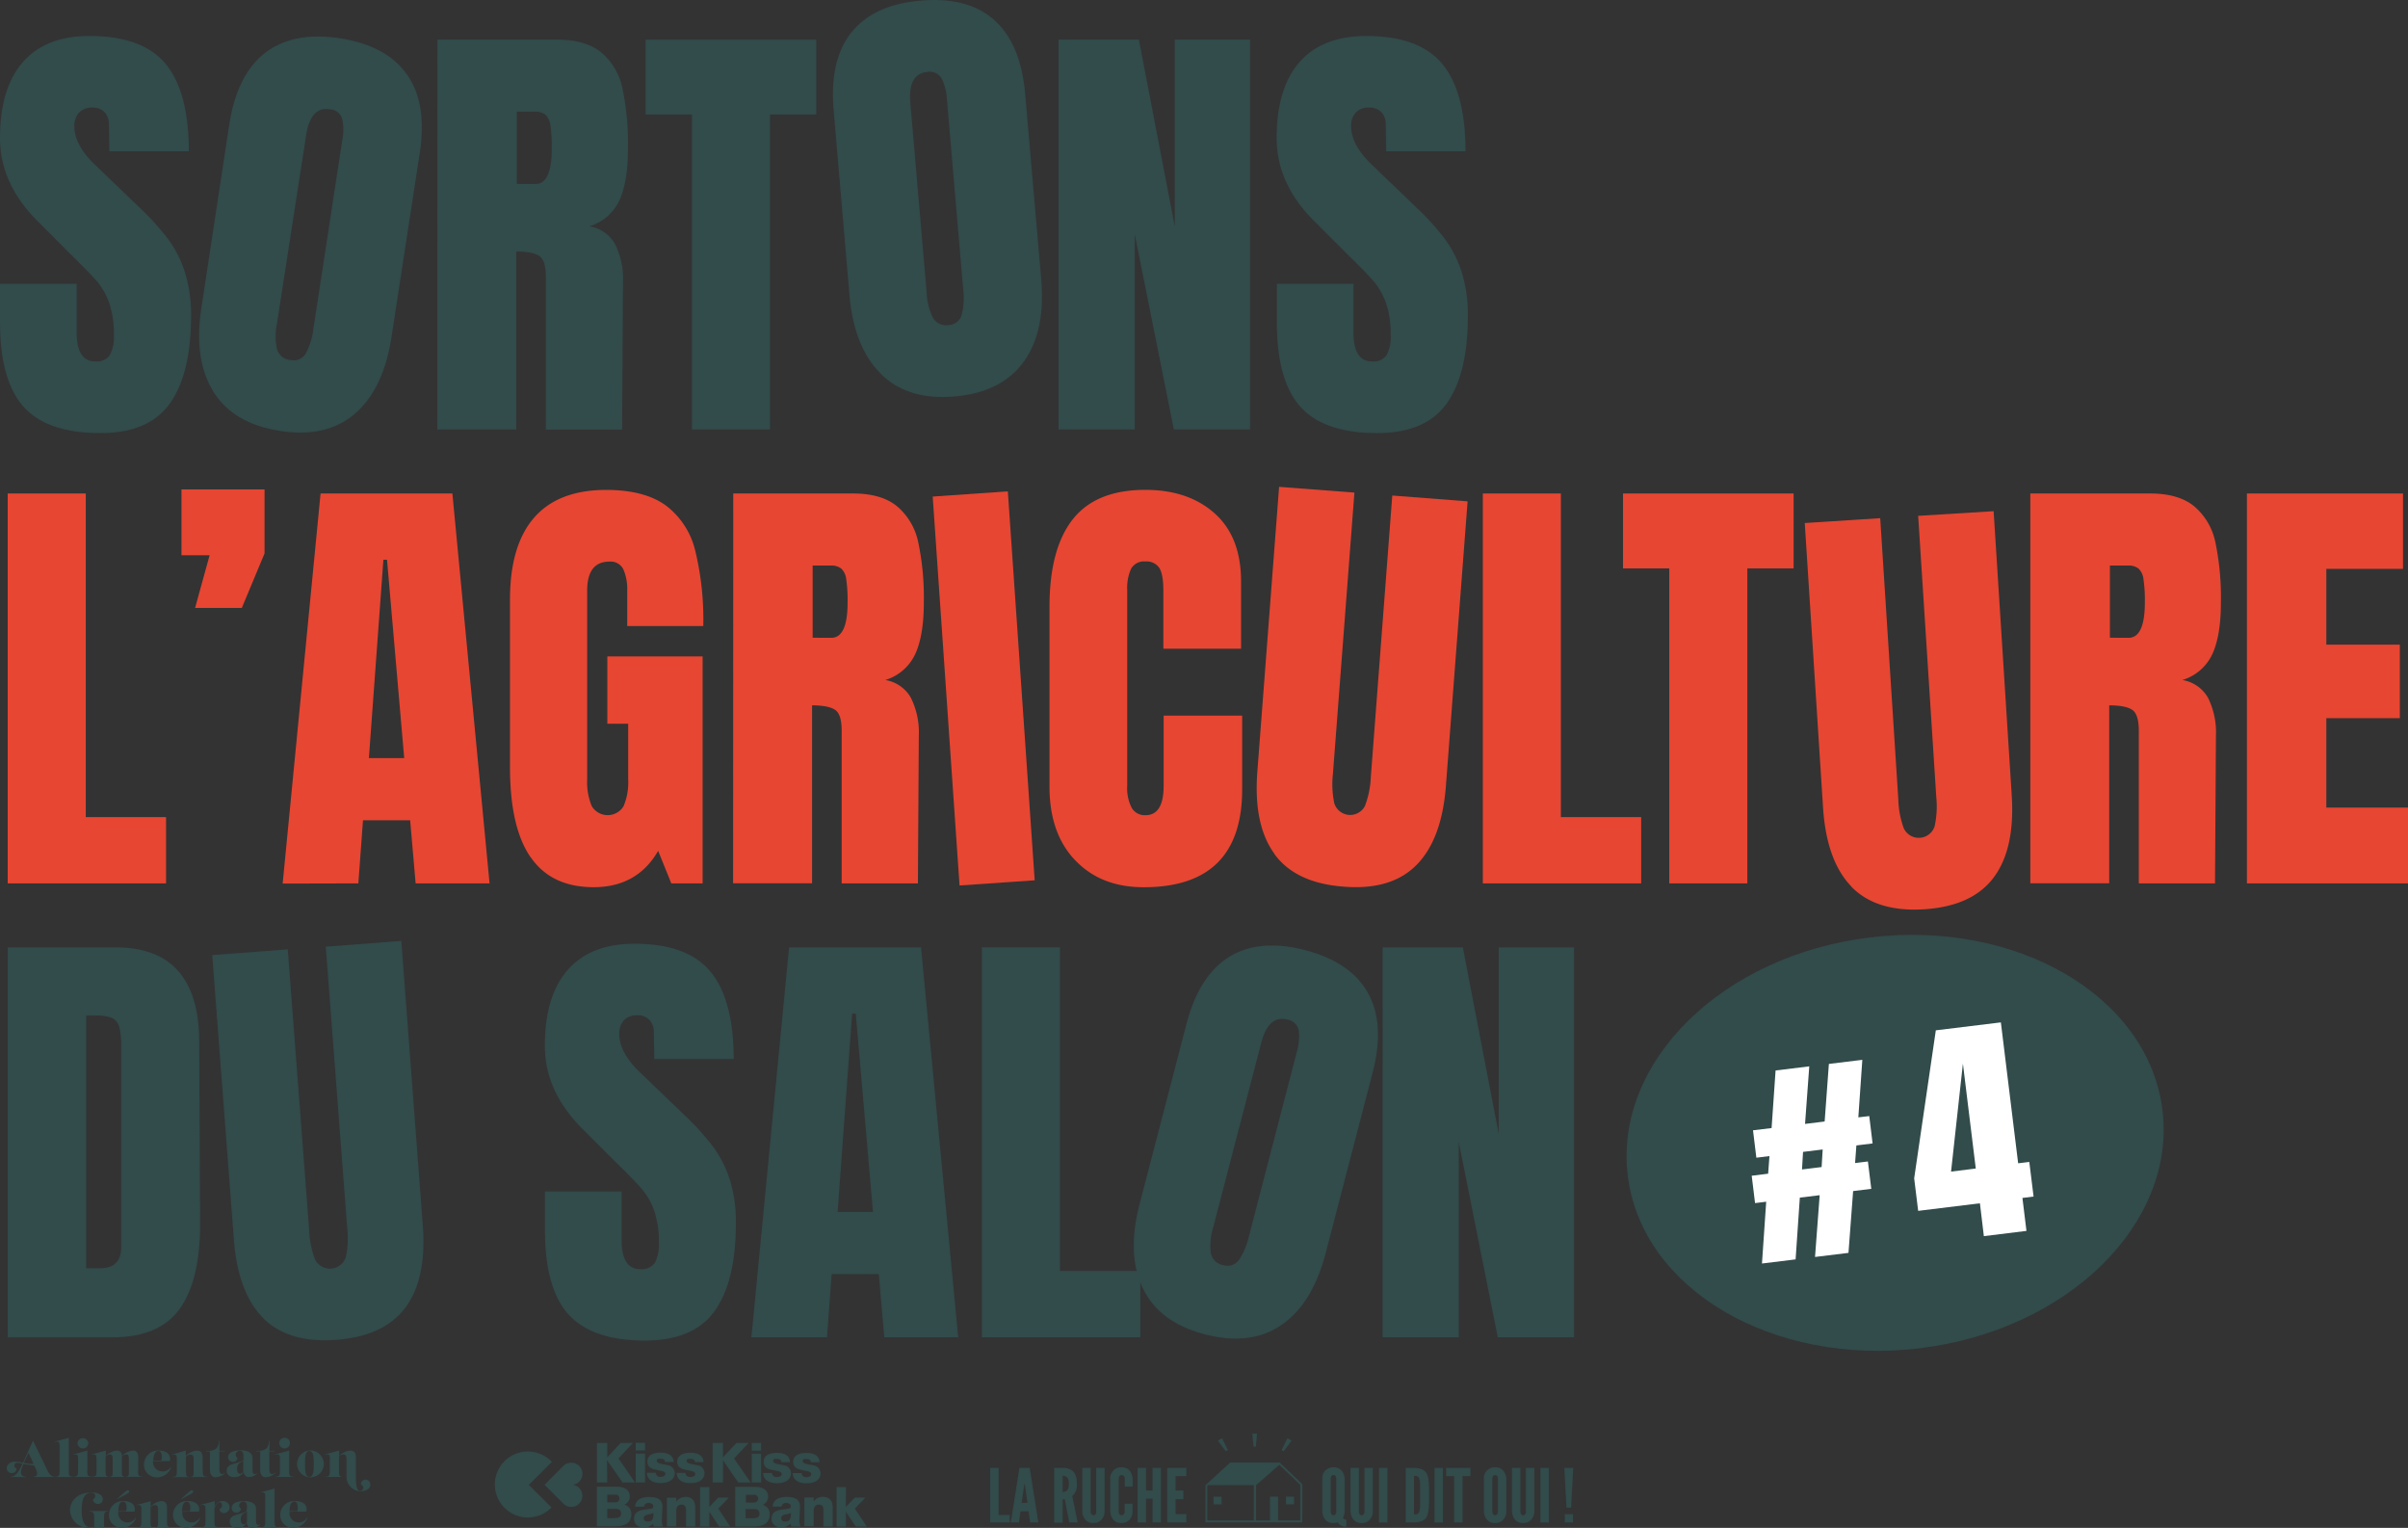 <svg xmlns="http://www.w3.org/2000/svg" xmlns:xlink="http://www.w3.org/1999/xlink" viewBox="0 0 518.29 328.78"><rect x="0" y="0" width="518.29" height="328.78" fill="#333333" stroke="none"/><defs><style>.cls-1{fill:none;}.cls-2{fill:#324b4b;}.cls-3{fill:#e74632;}.cls-4{clip-path:url(#clip-path);}.cls-5{fill:#fff;}</style><clipPath id="clip-path"><rect class="cls-1" x="213.13" y="308.52" width="125.54" height="19.97"/></clipPath></defs><title>SAS #4 part</title><g id="Calque_2" data-name="Calque 2"><g id="Calque_1-2" data-name="Calque 1"><path class="cls-2" d="M18.81,316.39v-4.25l-3.06.82,0,.07c.91-.21,1.06.08,1.06.79v2.57c0,1.14-.1,1.36-.93,1.36v.07h3.84v-.07c-.84,0-.93-.22-.93-1.36"/><path class="cls-2" d="M29.76,316.39v-2.68c0-1.09-.32-1.57-1.18-1.57a3.9,3.9,0,0,0-2.32,1.15c-.09-.79-.42-1.15-1.16-1.15a3.84,3.84,0,0,0-2.32,1.15l0-1.15-3.07.82,0,.07c.91-.21,1.06.08,1.06.79v2.57c0,1.14-.1,1.36-.93,1.36v.07h3.49v-.07c-.58,0-.59-.47-.59-1.15v-3.21a1.64,1.64,0,0,1,.91-.42c.6,0,.6.61.6,1v2.62c0,.86,0,1.15-.58,1.15v.07h3.13v-.07c-.56,0-.57-.29-.57-1.15v-2.89c0-.11,0-.22,0-.31a1.68,1.68,0,0,1,.91-.43c.6,0,.6.61.6,1v2.62c0,.86,0,1.15-.57,1.15v.07h3.48v-.07c-.83,0-.93-.22-.93-1.36"/><path class="cls-2" d="M17.81,311.69A1.17,1.17,0,0,0,19,310.52a1.16,1.16,0,0,0-2.31,0,1.17,1.17,0,0,0,1.15,1.17"/><path class="cls-2" d="M14.82,316.39v-7l-3.05.82,0,.08c.9-.22,1.05.07,1.05.79v5.32c0,1.14-.09,1.36-.93,1.36v.07h3.84v-.07c-.83,0-.93-.22-.93-1.36"/><path class="cls-2" d="M61.25,311.69a1.16,1.16,0,0,0,1.15-1.17,1.14,1.14,0,0,0-1.15-1.14,1.15,1.15,0,0,0-1.15,1.14,1.17,1.17,0,0,0,1.15,1.17"/><path class="cls-2" d="M7.23,315a6.26,6.26,0,0,1-2.09-.23c.42-.95.9-1.9,1-2.14Zm2.73.88L7.11,310l-2.17,4.79a6.72,6.72,0,0,0-1.83-.25,1.71,1.71,0,0,0-1.45.73h0a1.09,1.09,0,0,0-.2.65A1.06,1.06,0,0,0,2.57,317a1,1,0,0,0,1-1,.78.78,0,0,1-.5-.66A.64.64,0,0,1,3.2,315l.11-.12h0a.78.78,0,0,1,.37-.09h.06a3.87,3.87,0,0,1,.56.05l.54.12c-.58,1.24-1.32,2.82-2.51,2.82v.07H5.59v-.07c-.86,0-1.11-.49-1.08-1.1A7.29,7.29,0,0,1,5.07,315c.69.17,2.31.37,2.31.37l.3.65c.42.91.53,1.74-.49,1.74v.07h4.57v-.07c-.76,0-1.19-.57-1.8-1.83"/><path class="cls-2" d="M62.24,316.39v-4.25l-3.05.82,0,.07c.91-.21,1.06.08,1.06.79v2.57c0,1.14-.1,1.36-.93,1.36v.07h3.83v-.07c-.83,0-.93-.22-.93-1.36"/><path class="cls-2" d="M34.06,312.22c.85,0,.84,1.41.67,2.07H33c0-.74.28-2.07,1-2.07m.94,4.4a2,2,0,0,1-2-2.22h3.6c.34-1.36-.63-2.26-2.39-2.26A3,3,0,0,0,31,315a2.72,2.72,0,0,0,2.85,2.91,3.2,3.2,0,0,0,3-2.27l-.07,0a2,2,0,0,1-1.79,1"/><path class="cls-2" d="M59.36,316.86a1.35,1.35,0,0,1-.78.33c-.59,0-.6-.75-.6-1.16v-3.71h1.18v-.11H58v-2.14h-.11a2.56,2.56,0,0,1-.5,1.59,3,3,0,0,1-1.95.55h-.23v.11H56v4.07c0,.83.42,1.5,1.16,1.5a3.48,3.48,0,0,0,2.24-1Z"/><path class="cls-2" d="M78.67,318.41a1,1,0,0,0-1,1,.78.78,0,0,1,.5.71.66.66,0,0,1-.67.7c-.89,0-.89-1.91-.89-3v-4.11c0-1.09-.37-1.57-1.24-1.57A3.76,3.76,0,0,0,73,313.29l0-1.15-3.07.82,0,.07c.91-.21,1.06.08,1.06.79v2.57c0,1.14-.1,1.36-.93,1.36v.07h3.49v-.07c-.58,0-.59-.47-.59-1.15v-3.21a1.57,1.57,0,0,1,.94-.42c.62,0,.68.58.68,1v3.77a3.12,3.12,0,0,0,3,3.16c.94,0,2.13-.4,2.13-1.42a1,1,0,0,0-1.1-1.08"/><path class="cls-2" d="M66.59,317.81c-.93,0-.93-1.54-.93-2.79s0-2.8.93-2.8.94,1.58.94,2.8,0,2.79-.94,2.79m0-5.67A2.88,2.88,0,1,0,69.7,315a2.92,2.92,0,0,0-3.11-2.88"/><path class="cls-2" d="M43.61,316.39v-2.68c0-1.09-.38-1.57-1.24-1.57A3.76,3.76,0,0,0,40,313.29l0-1.15L37,313l0,.07c.91-.21,1.06.08,1.06.79v2.57c0,1.14-.09,1.36-.93,1.36v.07h3.5v-.07c-.58,0-.59-.47-.59-1.15v-3.21A1.55,1.55,0,0,1,41,313c.62,0,.67.58.67,1v2.62c0,.86,0,1.15-.58,1.15v.07h3.49v-.07c-.84,0-.93-.22-.93-1.36"/><path class="cls-2" d="M52.36,316.33a.73.73,0,0,1-.65.8c-.6,0-.67-.66-.67-1.06,0-1.19.56-1.23,1.32-1.72Zm2.48.87c-.49,0-.49-.61-.49-1v-2.47c0-1.24-1.26-1.63-2.48-1.63-1,0-2.77.17-2.77,1.47a1,1,0,0,0,1,1,.89.89,0,0,0,1-.89.71.71,0,0,1-.38-.62.89.89,0,0,1,.89-.87c.79,0,.79.72.79,1.39v.64c-1.21.84-3.61.55-3.61,2.24,0,.91.64,1.4,1.64,1.4a2.09,2.09,0,0,0,2-1.18c.1.72.5,1.18,1.11,1.18a2.89,2.89,0,0,0,1.87-.82l0-.05a.75.75,0,0,1-.47.17"/><path class="cls-2" d="M47.82,317.19c-.59,0-.6-.75-.6-1.16v-3.71H48.4v-.11H47.22v-2.14h-.11a2.51,2.51,0,0,1-.5,1.58,2.91,2.91,0,0,1-2,.56h-.23v.11h.81v4.07c0,.83.42,1.5,1.16,1.5a3.48,3.48,0,0,0,2.24-1l0-.05a1.35,1.35,0,0,1-.78.33"/><path class="cls-2" d="M62.33,325.18H64c.17-.66.18-2.07-.67-2.07s-1,1.32-1,2.07m0,.11a2,2,0,0,0,3.77,1.2l.07,0a3.19,3.19,0,0,1-3,2.26,2.72,2.72,0,0,1-2.85-2.9A3,3,0,0,1,63.54,323c1.76,0,2.73.91,2.39,2.27Zm-6.17,3.42v-.08c.84,0,.93-.21.93-1.35V322c0-.72-.15-1-1.05-.8l0-.07,3.06-.82v7c0,1.14.1,1.35.93,1.35v.08Zm-3-3.47c-.76.49-1.32.53-1.32,1.72,0,.4.07,1.05.67,1.05a.72.72,0,0,0,.65-.79Zm0-.73c0-.67,0-1.39-.79-1.39a.89.89,0,0,0-.89.87.71.71,0,0,0,.38.62.9.9,0,0,1-1,.89,1,1,0,0,1-1-1c0-1.31,1.79-1.48,2.77-1.48,1.22,0,2.48.4,2.48,1.64v2.47c0,.35,0,1,.49,1a.75.75,0,0,0,.47-.17l0,.05a2.88,2.88,0,0,1-1.87.81c-.6,0-1-.46-1.11-1.17a2.08,2.08,0,0,1-2,1.17c-1,0-1.65-.48-1.65-1.4,0-1.68,2.41-1.4,3.61-2.23Zm-7,0A1.8,1.8,0,0,1,47.91,323a1.39,1.39,0,0,1,1.5,1.33,1.22,1.22,0,0,1-1.16,1.26.9.9,0,0,1-1-.9.76.76,0,0,0,.53-.78c0-.31-.15-.64-.45-.64-.59,0-1,.78-1.17,1.41v2.58c0,1.14,0,1.35,1.14,1.35v.08H43.3v-.08c.83,0,.93-.21.93-1.35v-2.57c0-.71-.15-1-1.06-.79l0-.07,3.08-.83Zm-7,.7h1.71c.17-.66.18-2.07-.68-2.07s-1,1.32-1,2.07M39,322.54c1.1-1,2-1.87,2.29-1.87a.29.29,0,0,1,.3.3c0,.39-1.16.78-2.55,1.64Zm.26,2.75a2,2,0,0,0,3.77,1.2l.06,0a3.17,3.17,0,0,1-3,2.26,2.72,2.72,0,0,1-2.85-2.9A3,3,0,0,1,40.41,323c1.77,0,2.74.91,2.4,2.27Zm-5.82,3.42v-.08c.57,0,.58-.28.58-1.14v-2.62c0-.44,0-1-.67-1a1.59,1.59,0,0,0-.94.41v3.22c0,.67,0,1.14.59,1.14v.08h-3.5v-.08c.83,0,.93-.21.93-1.35v-2.57c0-.71-.15-1-1.06-.79l0-.07,3.08-.83,0,1.16A3.77,3.77,0,0,1,34.71,323c.86,0,1.24.48,1.24,1.57v2.69c0,1.14.09,1.35.93,1.35v.08Zm-8-3.53h1.71c.17-.66.18-2.07-.68-2.07s-1,1.32-1,2.07m-.26-2.64c1.1-1,2-1.87,2.29-1.87a.29.29,0,0,1,.3.3c0,.39-1.16.78-2.55,1.64Zm.26,2.75a2,2,0,0,0,3.77,1.2l.06,0a3.17,3.17,0,0,1-3,2.26,2.72,2.72,0,0,1-2.85-2.9A3,3,0,0,1,26.57,323c1.76,0,2.73.91,2.39,2.27Zm-5.86-4.14c1.22,0,2.51.37,2.51,1.41a1,1,0,0,1-1.1,1.06,1,1,0,0,1-1-1,.85.85,0,0,0,.49-.73c0-.32-.22-.66-.92-.66-1.78,0-2,2.16-2,3.72s.24,3.72,2,3.72a2.48,2.48,0,0,0,.68-.1v-1.52c0-1.29,0-1.81-1.05-1.81v-.08h4v.08c-.82,0-.82.52-.82,1.81v1.69l-.83-.21a11.17,11.17,0,0,1-2,.23A4,4,0,0,1,15.07,325c0-2.25,1.9-3.82,4.43-3.82"/><polygon class="cls-2" points="148.94 92.42 148.94 24.64 138.97 24.64 138.97 8.53 175.69 8.53 175.69 24.64 165.73 24.64 165.73 92.42 148.94 92.42"/><polygon class="cls-2" points="227.84 92.42 227.84 8.53 245.13 8.53 252.85 48.67 252.85 8.53 269.06 8.53 269.06 92.42 252.65 92.42 244.25 50.43 244.25 92.42 227.84 92.42"/><polygon class="cls-3" points="1.66 190.09 1.66 106.19 18.46 106.19 18.46 175.83 35.74 175.83 35.74 190.09 1.66 190.09"/><polygon class="cls-3" points="41.99 130.81 45.12 119.48 39.06 119.48 39.06 105.31 56.94 105.31 56.94 119.09 52.05 130.81 41.99 130.81"/><path class="cls-3" d="M79.4,163.13H87L83.3,120.45h-.78Zm-18.56,27L69,106.19H97.37l8,83.9H89.46l-1.18-13.58H78.13l-1,13.58Z"/><rect class="cls-3" x="203.62" y="106.19" width="16.21" height="83.89" transform="translate(-9.7 14.94) rotate(-3.95)"/><polygon class="cls-3" points="319.16 190.09 319.16 106.19 335.96 106.19 335.96 175.83 353.24 175.83 353.24 190.09 319.16 190.09"/><polygon class="cls-3" points="359.29 190.09 359.29 122.31 349.33 122.31 349.33 106.19 386.05 106.19 386.05 122.31 376.09 122.31 376.09 190.09 359.29 190.09"/><polygon class="cls-3" points="483.62 106.19 483.62 190.09 518.29 190.09 518.29 173.78 500.71 173.78 500.71 154.54 516.53 154.54 516.53 138.72 500.71 138.72 500.71 122.41 517.21 122.41 517.21 106.19 483.62 106.19"/><path class="cls-2" d="M183.41,218.12h.78l3.71,42.67h-7.61Zm-13.57-14.26-8.11,83.89H178l1-13.58h10.15l1.18,13.58h15.91l-8-83.89Z"/><polygon class="cls-2" points="211.34 203.86 211.34 287.75 245.43 287.75 245.43 273.49 228.14 273.49 228.14 203.86 211.34 203.86"/><polygon class="cls-2" points="322.58 203.86 322.58 244 314.86 203.86 297.58 203.86 297.58 287.75 313.98 287.75 313.98 245.75 322.38 287.75 338.79 287.75 338.79 203.86 322.58 203.86"/><path class="cls-2" d="M5.08,87.54Q0,81.87,0,69.28V61.07H16.5V71.52q0,6.26,4,6.25a3.46,3.46,0,0,0,3.12-1.32A8.26,8.26,0,0,0,24.51,72a20.22,20.22,0,0,0-1-6.79,15,15,0,0,0-2.49-4.49c-1-1.2-2.82-3.08-5.42-5.61L8.4,47.89Q0,39.69,0,29.72,0,19,4.93,13.36T19.34,7.75q11.33,0,16.31,6t5,18.8H23.54l-.1-5.77a3.66,3.66,0,0,0-.93-2.63,3.41,3.41,0,0,0-2.59-1A3.79,3.79,0,0,0,17,24.25a4.21,4.21,0,0,0-1,2.93q0,4.11,4.69,8.5l9.76,9.38a55.23,55.23,0,0,1,5.67,6.3,24.77,24.77,0,0,1,3.61,7A30.23,30.23,0,0,1,41.12,68q0,12.4-4.54,18.8t-15,6.39q-11.41,0-16.5-5.66"/><path class="cls-2" d="M65.85,76a15.14,15.14,0,0,0,1.61-5.29l6.21-40.55a11.14,11.14,0,0,0,0-4.5,2.9,2.9,0,0,0-2.68-2.14q-4.16-.63-5.11,5.64L59.62,69.6a13.31,13.31,0,0,0,0,5.53,3.24,3.24,0,0,0,2.91,2.33A3,3,0,0,0,65.85,76M45.91,84.24q-4.27-6.93-2.56-18l6-39.48Q51.05,16,57.09,11.36T73.18,8.24q10,1.55,14.42,7.8t2.73,17L84.27,72.49Q82.56,83.68,76.41,89T60.23,92.71q-10-1.54-14.32-8.47"/><path class="cls-2" d="M115.24,39.59q3.53,0,3.52-7.62a31.88,31.88,0,0,0-.29-5,3.76,3.76,0,0,0-1.08-2.3,3.51,3.51,0,0,0-2.25-.63h-3.9V39.59ZM94.15,8.53h25.78q6.15,0,9.52,2.78A13.82,13.82,0,0,1,134,19.13,58.15,58.15,0,0,1,135.16,32q0,7.13-1.85,11.13a10.45,10.45,0,0,1-6.44,5.57,7.76,7.76,0,0,1,5.51,3.81,16.7,16.7,0,0,1,1.71,8.2l-.19,31.74H117.49V59.61c0-2.35-.46-3.84-1.37-4.49s-2.57-1-5-1V92.42h-17Z"/><path class="cls-2" d="M207,67.69a15.37,15.37,0,0,0,.31-5.51l-3.5-40.87a11.6,11.6,0,0,0-1.11-4.37,2.92,2.92,0,0,0-3.11-1.45q-4.19.36-3.65,6.69L199.46,63a13.12,13.12,0,0,0,1.34,5.37,3.24,3.24,0,0,0,3.37,1.58A3,3,0,0,0,207,67.69M189.58,80.41q-5.79-5.73-6.74-16.92l-3.41-39.8q-.93-10.8,3.86-16.75T198.19.13Q208.32-.74,214,4.31t6.65,15.85L224.1,60q1,11.28-3.77,17.86t-14.85,7.45q-10.11.87-15.9-4.86"/><path class="cls-2" d="M279.9,87.54q-5.08-5.67-5.08-18.26V61.07h16.5V71.52q0,6.26,4,6.25a3.46,3.46,0,0,0,3.12-1.32,8.26,8.26,0,0,0,.88-4.44,20.22,20.22,0,0,0-1-6.79,15.26,15.26,0,0,0-2.49-4.49c-1-1.2-2.82-3.08-5.42-5.61l-7.23-7.23q-8.4-8.2-8.4-18.17,0-10.74,4.93-16.36t14.41-5.61q11.32,0,16.31,6t5,18.8H298.36l-.1-5.77a3.66,3.66,0,0,0-.93-2.63,3.41,3.41,0,0,0-2.59-1,3.79,3.79,0,0,0-2.93,1.07,4.21,4.21,0,0,0-1,2.93q0,4.11,4.68,8.5l9.77,9.38a55.23,55.23,0,0,1,5.67,6.3,24.77,24.77,0,0,1,3.61,7A30.23,30.23,0,0,1,315.94,68q0,12.4-4.54,18.8t-15,6.39q-11.43,0-16.5-5.66"/><path class="cls-3" d="M114.21,184.47q-4.44-6.39-4.44-19.39V129q0-11.62,5.17-17.58t15.44-6q8.3,0,12.89,3.32a17.15,17.15,0,0,1,6.35,9.67,62.74,62.74,0,0,1,1.75,16.31H135v-7.52a10.76,10.76,0,0,0-.83-4.69,3.06,3.06,0,0,0-3-1.66c-3.19,0-4.79,2.09-4.79,6.25v40.63a13.3,13.3,0,0,0,1,5.76,4,4,0,0,0,6.83,0,13.15,13.15,0,0,0,1-5.76v-12h-4.49V141.25h20.51v48.84h-6.74l-2.83-7q-4.5,7.81-13.87,7.82-9.09,0-13.53-6.4"/><path class="cls-3" d="M178.91,137.25q3.53,0,3.52-7.62a31.88,31.88,0,0,0-.29-5,3.73,3.73,0,0,0-1.08-2.29,3.44,3.44,0,0,0-2.24-.64h-3.91v15.53Zm-21.09-31.06H183.6q6.15,0,9.52,2.79a13.79,13.79,0,0,1,4.54,7.81,57.48,57.48,0,0,1,1.18,12.84q0,7.14-1.86,11.14a10.43,10.43,0,0,1-6.44,5.56,7.74,7.74,0,0,1,5.51,3.81,16.74,16.74,0,0,1,1.71,8.21l-.19,31.74H181.16V157.27c0-2.34-.45-3.84-1.37-4.49s-2.57-1-5-1v38.29h-17Z"/><path class="cls-3" d="M231.41,185.11q-5.52-5.78-5.52-15.83V130.61q0-12.5,5-18.85t15.62-6.35q9.28,0,14.95,5.08t5.66,14.65v14.45H250.4v-12.4c0-2.41-.29-4.07-.88-5a3.32,3.32,0,0,0-3-1.37,3.17,3.17,0,0,0-3.07,1.57,10,10,0,0,0-.83,4.59v42.09a9.2,9.2,0,0,0,1,4.83,3.26,3.26,0,0,0,2.93,1.52q3.91,0,3.91-6.35V154h16.9v15.82q0,21.1-21.2,21.1-9.18,0-14.69-5.76"/><path class="cls-3" d="M274.31,183.73q-4.56-6.24-3.68-17.72l4.68-61.25L291.52,106l-4.63,60.57a20,20,0,0,0,.3,6.29,3.58,3.58,0,0,0,6.6.56,19.72,19.72,0,0,0,1.26-6.22l4.62-60.57,16.21,1.25-4.67,61.25q-.88,11.49-6.33,17t-15.73,4.66q-10.29-.78-14.84-7"/><path class="cls-3" d="M398.52,190.8q-5.38-5.52-6.13-17l-3.94-61.25,16.24-1.05,3.9,60.57a19.58,19.58,0,0,0,1.18,6.19,3.58,3.58,0,0,0,6.61-.38,19.69,19.69,0,0,0,.38-6.33L412.86,111l16.24-1L433,171.17q.73,11.49-3.89,17.66t-14.94,6.83q-10.31.66-15.69-4.86"/><path class="cls-3" d="M458.13,137.25c2.34,0,3.52-2.54,3.52-7.62a30.44,30.44,0,0,0-.3-5,3.67,3.67,0,0,0-1.07-2.29,3.45,3.45,0,0,0-2.25-.64h-3.9v15.53ZM437,106.19h25.79q6.15,0,9.52,2.79a13.79,13.79,0,0,1,4.54,7.81,58.15,58.15,0,0,1,1.17,12.84q0,7.14-1.85,11.14a10.42,10.42,0,0,1-6.45,5.56,7.76,7.76,0,0,1,5.52,3.81,16.74,16.74,0,0,1,1.71,8.21l-.2,31.74h-16.4V157.27c0-2.34-.46-3.84-1.37-4.49s-2.57-1-5-1v38.29H437Z"/><path class="cls-2" d="M21.49,272.91q4.59,0,4.59-4.5V225.15a15.42,15.42,0,0,0-.44-4.25A2.87,2.87,0,0,0,24,219a10.2,10.2,0,0,0-3.62-.48H18.56v54.4ZM1.66,203.86H24.81q9,0,13.47,5t4.59,14.74l.2,39.27q.09,12.4-4.3,18.65t-14.55,6.25H1.66Z"/><path class="cls-2" d="M56.67,283.64q-5.46-5.46-6.33-16.93l-4.66-61.19,16.26-1.23,4.61,60.5A19.81,19.81,0,0,0,67.8,271a3.6,3.6,0,0,0,6.63-.46,19.51,19.51,0,0,0,.3-6.33l-4.61-60.5,16.26-1.24L91,263.61q.88,11.49-3.69,17.7t-14.9,7q-10.32.78-15.78-4.67"/><path class="cls-2" d="M122.37,282.87q-5.09-5.67-5.08-18.27v-8.2H133.8v10.45q0,6.25,4,6.25a3.49,3.49,0,0,0,3.13-1.32,8.41,8.41,0,0,0,.88-4.44,20.11,20.11,0,0,0-1-6.79,14.7,14.7,0,0,0-2.49-4.49q-1.51-1.81-5.42-5.62l-7.23-7.22q-8.4-8.21-8.4-18.17,0-10.74,4.94-16.36t14.4-5.61q11.33,0,16.31,6t5,18.8H140.83l-.1-5.76a3.67,3.67,0,0,0-.93-2.64,3.38,3.38,0,0,0-2.58-1,3.77,3.77,0,0,0-2.93,1.07,4.15,4.15,0,0,0-1,2.93q0,4.11,4.69,8.5l9.76,9.37a57,57,0,0,1,5.67,6.3,24.65,24.65,0,0,1,3.61,7,30.23,30.23,0,0,1,1.37,9.62q0,12.41-4.54,18.8t-15,6.4q-11.43,0-16.51-5.66"/><path class="cls-2" d="M266.68,271.09a15.2,15.2,0,0,0,2.14-5.09l10.32-39.7a11.32,11.32,0,0,0,.41-4.49,2.9,2.9,0,0,0-2.45-2.4q-4.07-1.07-5.66,5.09l-10.31,39.6a13.25,13.25,0,0,0-.52,5.51,3.23,3.23,0,0,0,2.65,2.61,3,3,0,0,0,3.42-1.13M246,277.27q-3.54-7.33-.71-18.2l10.06-38.66q2.73-10.49,9.22-14.5t16.32-1.46q9.83,2.56,13.55,9.23t1,17.16l-10.06,38.65q-2.85,11-9.5,15.59t-16.48,2.07q-9.84-2.55-13.38-9.88"/><g class="cls-4"><path class="cls-2" d="M270.55,308.52h-.95a0,0,0,0,0-.05.05l.25,2.73s0,0,.05,0h.45s0,0,0,0l.25-2.73s0-.05,0-.05"/><path class="cls-2" d="M263,309.51l-.83.46s0,0,0,.06l1.65,2.25s0,0,.06,0l.39-.21s0,0,0-.06l-1.22-2.48s0,0-.06,0"/><path class="cls-2" d="M277.14,309.51l.82.46s0,0,0,.06l-1.64,2.25a0,0,0,0,1-.07,0l-.38-.21s0,0,0-.06l1.21-2.48s0,0,.07,0"/></g><rect class="cls-2" x="276.79" y="322.06" width="1.73" height="1.65"/><rect class="cls-2" x="261.2" y="322.07" width="1.73" height="1.65"/><path class="cls-2" d="M269.86,319.58h0v7.6h-10v-7.6Zm10-.07v7.67h-4.77v-5.12h-1.73v5.12h-3v-7.6l5-4.37Zm.45,5.86v-6h0l-4.88-4.66H264.78l-5.32,4.88v8h20.81Z"/><g class="cls-4"><path class="cls-2" d="M287.62,325.19v-6.91c0-.43-.13-.87-.6-.87s-.61.45-.61.87v6.91c0,.44.16.86.61.86s.6-.41.6-.86m1.44,1.42a1.16,1.16,0,0,0,.72.42v1.47a2,2,0,0,1-1.86-.91,3.27,3.27,0,0,1-.9.14,2.15,2.15,0,0,1-2.11-1.26,2.91,2.91,0,0,1-.3-1.28v-6.91a2.33,2.33,0,0,1,2.41-2.54,2.18,2.18,0,0,1,2.11,1.28,3.12,3.12,0,0,1,.3,1.26v6.91a3.63,3.63,0,0,1-.37,1.42"/><path class="cls-2" d="M293.68,325.19v-9.32h1.8v9.32a2.57,2.57,0,0,1-1,2.14,2.17,2.17,0,0,1-1.39.4,2.14,2.14,0,0,1-2.1-1.26,3.06,3.06,0,0,1-.31-1.28v-9.32h1.81v9.32c0,.44.15.86.6.86s.61-.41.61-.86"/></g><rect class="cls-2" x="296.81" y="315.87" width="1.81" height="11.74"/><g class="cls-4"><path class="cls-2" d="M305.49,325.24a4.78,4.78,0,0,0,.17-1.25c0-.56,0-1.31,0-2.26s0-1.71,0-2.27a5.06,5.06,0,0,0-.17-1.25c-.18-.56-.53-.62-1.15-.62v8.29c.62,0,1-.07,1.15-.64M304,327.6h-1.42V315.87H304c1.68,0,2.58.32,3.07,1.21s.53,2.36.53,4.66-.06,3.75-.53,4.65-1.39,1.21-3.07,1.21"/></g><rect class="cls-2" x="308.76" y="315.87" width="1.81" height="11.74"/><polygon class="cls-2" points="311.27 315.87 316.49 315.87 316.49 317.64 314.78 317.64 314.78 327.6 312.98 327.6 312.98 317.64 311.27 317.64 311.27 315.87"/><g class="cls-4"><path class="cls-2" d="M322.41,325.19v-6.91c0-.43-.13-.86-.61-.86s-.6.44-.6.86v6.91c0,.44.15.86.6.86s.61-.41.61-.86m.78,2.14a2.17,2.17,0,0,1-1.39.4,2.14,2.14,0,0,1-2.1-1.26,3.06,3.06,0,0,1-.31-1.28v-6.91a2.34,2.34,0,0,1,2.41-2.54,2.16,2.16,0,0,1,2.11,1.28,3,3,0,0,1,.31,1.26v6.91a2.58,2.58,0,0,1-1,2.14"/><path class="cls-2" d="M328.43,325.19v-9.32h1.81v9.32a2.57,2.57,0,0,1-1,2.14,2.21,2.21,0,0,1-1.39.4,2.16,2.16,0,0,1-2.11-1.26,3.21,3.21,0,0,1-.3-1.28v-9.32h1.81v9.32c0,.44.15.86.6.86s.6-.41.6-.86"/></g><rect class="cls-2" x="331.56" y="315.87" width="1.81" height="11.74"/><path class="cls-2" d="M336.8,327.6h1.76v-1.77H336.8Zm-.1-11.73.46,8.57h1l.45-8.57Z"/><polygon class="cls-2" points="213.13 315.87 213.13 327.6 217.33 327.6 217.33 326 214.93 326 214.93 315.87 213.13 315.87"/><g class="cls-4"><path class="cls-2" d="M220.57,319.38h-.1c-.2,1.32-.37,2.67-.57,4h1.24l-.52-3.71Zm-1.15-3.51h2.21l1.86,11.73h-1.76l-.34-2.39h-1.74l-.33,2.39h-1.76Z"/><path class="cls-2" d="M230.05,319.31c0-1.2-.38-1.74-1.34-1.74v3.48c.94,0,1.34-.54,1.34-1.74m-.86,3.34h-.48v5H226.9V315.87h1.81c2.16,0,3.08,1.16,3.08,3.38a3.15,3.15,0,0,1-1,2.67l1.16,5.68h-1.81Z"/><path class="cls-2" d="M235.94,325.19v-9.32h1.81v9.32a2.6,2.6,0,0,1-1,2.14,2.21,2.21,0,0,1-1.39.4,2.15,2.15,0,0,1-2.11-1.26,2.91,2.91,0,0,1-.3-1.28v-9.32h1.8v9.32c0,.44.16.86.61.86s.6-.41.6-.86"/><path class="cls-2" d="M242.08,325.19v-1.61h1.69v1.61a2.57,2.57,0,0,1-1,2.14,2.19,2.19,0,0,1-1.39.4,2.16,2.16,0,0,1-2.11-1.26,3.21,3.21,0,0,1-.3-1.28v-6.91a2.33,2.33,0,0,1,2.41-2.54,2.16,2.16,0,0,1,2.11,1.28,3,3,0,0,1,.3,1.26v1.61h-1.69v-1.61c0-.45-.17-.86-.69-.86s-.59.44-.63.86v6.91c0,.43.18.86.63.86s.69-.38.69-.86"/></g><polygon class="cls-2" points="246.67 322.49 246.67 327.6 244.86 327.6 244.86 315.87 246.67 315.87 246.67 320.72 248.07 320.72 248.07 315.87 249.88 315.87 249.88 327.6 248.07 327.6 248.07 322.49 246.67 322.49"/><polygon class="cls-2" points="255.35 315.87 255.35 317.64 253.03 317.64 253.03 320.72 254.7 320.72 254.7 322.6 253.03 322.6 253.03 325.83 255.35 325.83 255.35 327.6 251.22 327.6 251.22 315.87 255.35 315.87"/><path class="cls-2" d="M123.35,319.5a2.39,2.39,0,0,0-.42-4.75,2.38,2.38,0,0,0-1.65.66h0l-4.08,4.1,4,4a2.4,2.4,0,1,0,2.17-4m-4.59-4.94a7.1,7.1,0,1,0-.08,9.82l-4.87-4.86Zm43.48,12.15h-1.78v-2h1.78c.67,0,1.2.25,1.2,1s-.49.95-1.2.95m-1.71-5h1.72a.8.8,0,0,1,.91.83.83.83,0,0,1-.91.81h-1.72Zm3.66,2.14a1.9,1.9,0,0,0,1.12-1.72c0-1.78-1.61-2.16-3.08-2.14h-4v8.53h4.1c1.83,0,3.32-.62,3.32-2.65a2,2,0,0,0-1.47-2m-24.8,3.58c-.45,0-.84-.2-.84-.7s.38-.68.83-.79a5.62,5.62,0,0,0,1.25-.33c.05,1.27-.27,1.82-1.24,1.82m3.19-3.21c0-1.75-1.41-2.07-2.88-2.07a4.06,4.06,0,0,0-2,.42,1.91,1.91,0,0,0-1,1.66h1.9a.9.9,0,0,1,1-.78c.42,0,1,.18,1,.65s-.19.5-.54.57c-1.4.28-3.6.13-3.6,2.14,0,1.28.93,1.87,2.11,1.87a2.79,2.79,0,0,0,2-.76,2.3,2.3,0,0,0,.12.58h2a3.57,3.57,0,0,1-.24-1.58Zm4.9-2.07a2.33,2.33,0,0,0-1.94,1h0v-.85h-2v6.18h2V325.1c0-.68.34-1.32,1.1-1.32,1.11,0,1,.86,1,1.7v3h2v-4c0-.89-.16-2.39-2.22-2.39m-15,4.59H130.7v-2h1.78c.67,0,1.2.25,1.2,1s-.49.95-1.2.95m-1.78-5h1.72a.8.8,0,0,1,.91.83.82.82,0,0,1-.91.81H130.7Zm3.73,2.14a1.9,1.9,0,0,0,1.12-1.72c0-1.78-1.61-2.16-3.08-2.14h-4v8.53h4.1c1.83,0,3.32-.62,3.32-2.65a2,2,0,0,0-1.47-2m22.46-1.53h-2.28l-1.92,2V320h-2v8.5h2V325.3l2.11,3.17h2.37l-2.55-3.84Zm20.2-.17a2.34,2.34,0,0,0-1.94,1h0v-.85h-2v6.18h2V325.1c0-.68.33-1.32,1.09-1.32,1.11,0,1,.86,1,1.7v3h2v-4c0-.89-.17-2.39-2.23-2.39m9.26.17h-2.27l-1.92,2V320h-2v8.5h2V325.3l2.1,3.17h2.38l-2.55-3.84ZM169,327.4c-.45,0-.85-.2-.85-.7s.38-.68.84-.79a5.77,5.77,0,0,0,1.25-.33c0,1.27-.28,1.82-1.24,1.82m3.19-3.21c0-1.75-1.42-2.07-2.88-2.07a4.1,4.1,0,0,0-2,.42,1.93,1.93,0,0,0-1,1.66h1.89a.91.91,0,0,1,1-.78c.42,0,1,.18,1,.65s-.19.5-.53.57c-1.41.28-3.6.13-3.6,2.14,0,1.28.93,1.87,2.11,1.87a2.77,2.77,0,0,0,2-.76,2.85,2.85,0,0,0,.12.58h2a3.57,3.57,0,0,1-.24-1.58Zm-8.37-13.68h-2v1.65h2Zm0,2.32h-2V319h2Zm-8.19,1.41,3.27,4.77h2.67L158,313.84l3.13-3.33h-2.62l-2.9,3.09v-3.09h-2.22V319h2.22Zm18,3.64a1.28,1.28,0,0,1-.75-.21.84.84,0,0,1-.33-.69h-1.93c.06,1.72,1.56,2.21,3,2.21s3-.55,3-2.2a1.77,1.77,0,0,0-1.58-1.67c-.92-.2-2.28-.31-2.28-.89s.53-.47.87-.47a1.17,1.17,0,0,1,.64.16.57.57,0,0,1,.26.53h1.87c-.07-1.6-1.49-2-2.84-2s-2.83.41-2.83,1.9c0,1.66,1.6,1.7,2.87,2,.36.08,1,.18,1,.66s-.56.65-1,.65m-6.34,0a1.28,1.28,0,0,1-.75-.21.85.85,0,0,1-.34-.69h-1.92c.06,1.72,1.56,2.21,3,2.21s3-.55,3-2.2a1.75,1.75,0,0,0-1.57-1.67c-.93-.2-2.28-.31-2.28-.89s.53-.47.87-.47a1.17,1.17,0,0,1,.64.16.57.57,0,0,1,.26.53h1.87c-.07-1.6-1.49-2-2.84-2s-2.83.41-2.83,1.9c0,1.66,1.6,1.7,2.87,2,.36.08,1,.18,1,.66s-.56.65-1,.65m-28.41-7.37h-2v1.65h2Zm0,2.32h-2V319h2Zm-8.18,1.41L134,319h2.67l-3.55-5.17,3.13-3.33H133.6l-2.9,3.09v-3.09h-2.22V319h2.22Zm18,3.64a1.28,1.28,0,0,1-.75-.21.82.82,0,0,1-.34-.69h-1.92c.06,1.72,1.56,2.21,3,2.21s3-.55,3-2.2a1.75,1.75,0,0,0-1.57-1.67c-.93-.2-2.28-.31-2.28-.89s.53-.47.87-.47a1.17,1.17,0,0,1,.64.16.59.59,0,0,1,.26.53h1.87c-.07-1.6-1.49-2-2.85-2-1.21,0-2.82.41-2.82,1.9,0,1.66,1.6,1.7,2.87,2,.36.08,1,.18,1,.66s-.56.65-.95.65m-6.44,0a1.28,1.28,0,0,1-.75-.21.84.84,0,0,1-.33-.69h-1.93c.06,1.72,1.56,2.21,3,2.21s3-.55,3-2.2a1.77,1.77,0,0,0-1.58-1.67c-.92-.2-2.28-.31-2.28-.89s.53-.47.87-.47a1.17,1.17,0,0,1,.64.16.57.57,0,0,1,.26.53H145c-.07-1.6-1.49-2-2.84-2s-2.82.41-2.82,1.9c0,1.66,1.59,1.7,2.86,2,.36.08,1,.18,1,.66s-.56.65-.95.65"/><path class="cls-2" d="M413.33,290.11c31.78-3.9,55.11-26.85,52.11-51.25s-31.18-41-63-37.13S347.37,228.58,350.36,253s31.19,41,63,37.12"/><path class="cls-5" d="M422.49,228.87l2.77,22.58-5.32.66Zm13.68,36-.87-7.09,2.4-.3-.92-7.45-2.4.29L430.66,220l-14,1.71L412,253.56l.86,7,13.29-1.63L427,266Zm-48.09-17,4.23-.52-.23,3.78-4.22.52ZM386.48,271l.91-13.29,4.27-.52-1,13.29,7.2-.88,1-13.3,3.91-.48-.73-5.89-2.76.34.28-3.79,3.49-.43-.72-5.89-2.35.28.86-12.38-7.2.88-.91,12.39-4.22.52.91-12.39-7.25.89-.86,12.39-4,.48.72,5.9,2.82-.35-.28,3.79-3.54.44.72,5.89,2.4-.3-.91,13.3Z"/></g></g></svg>